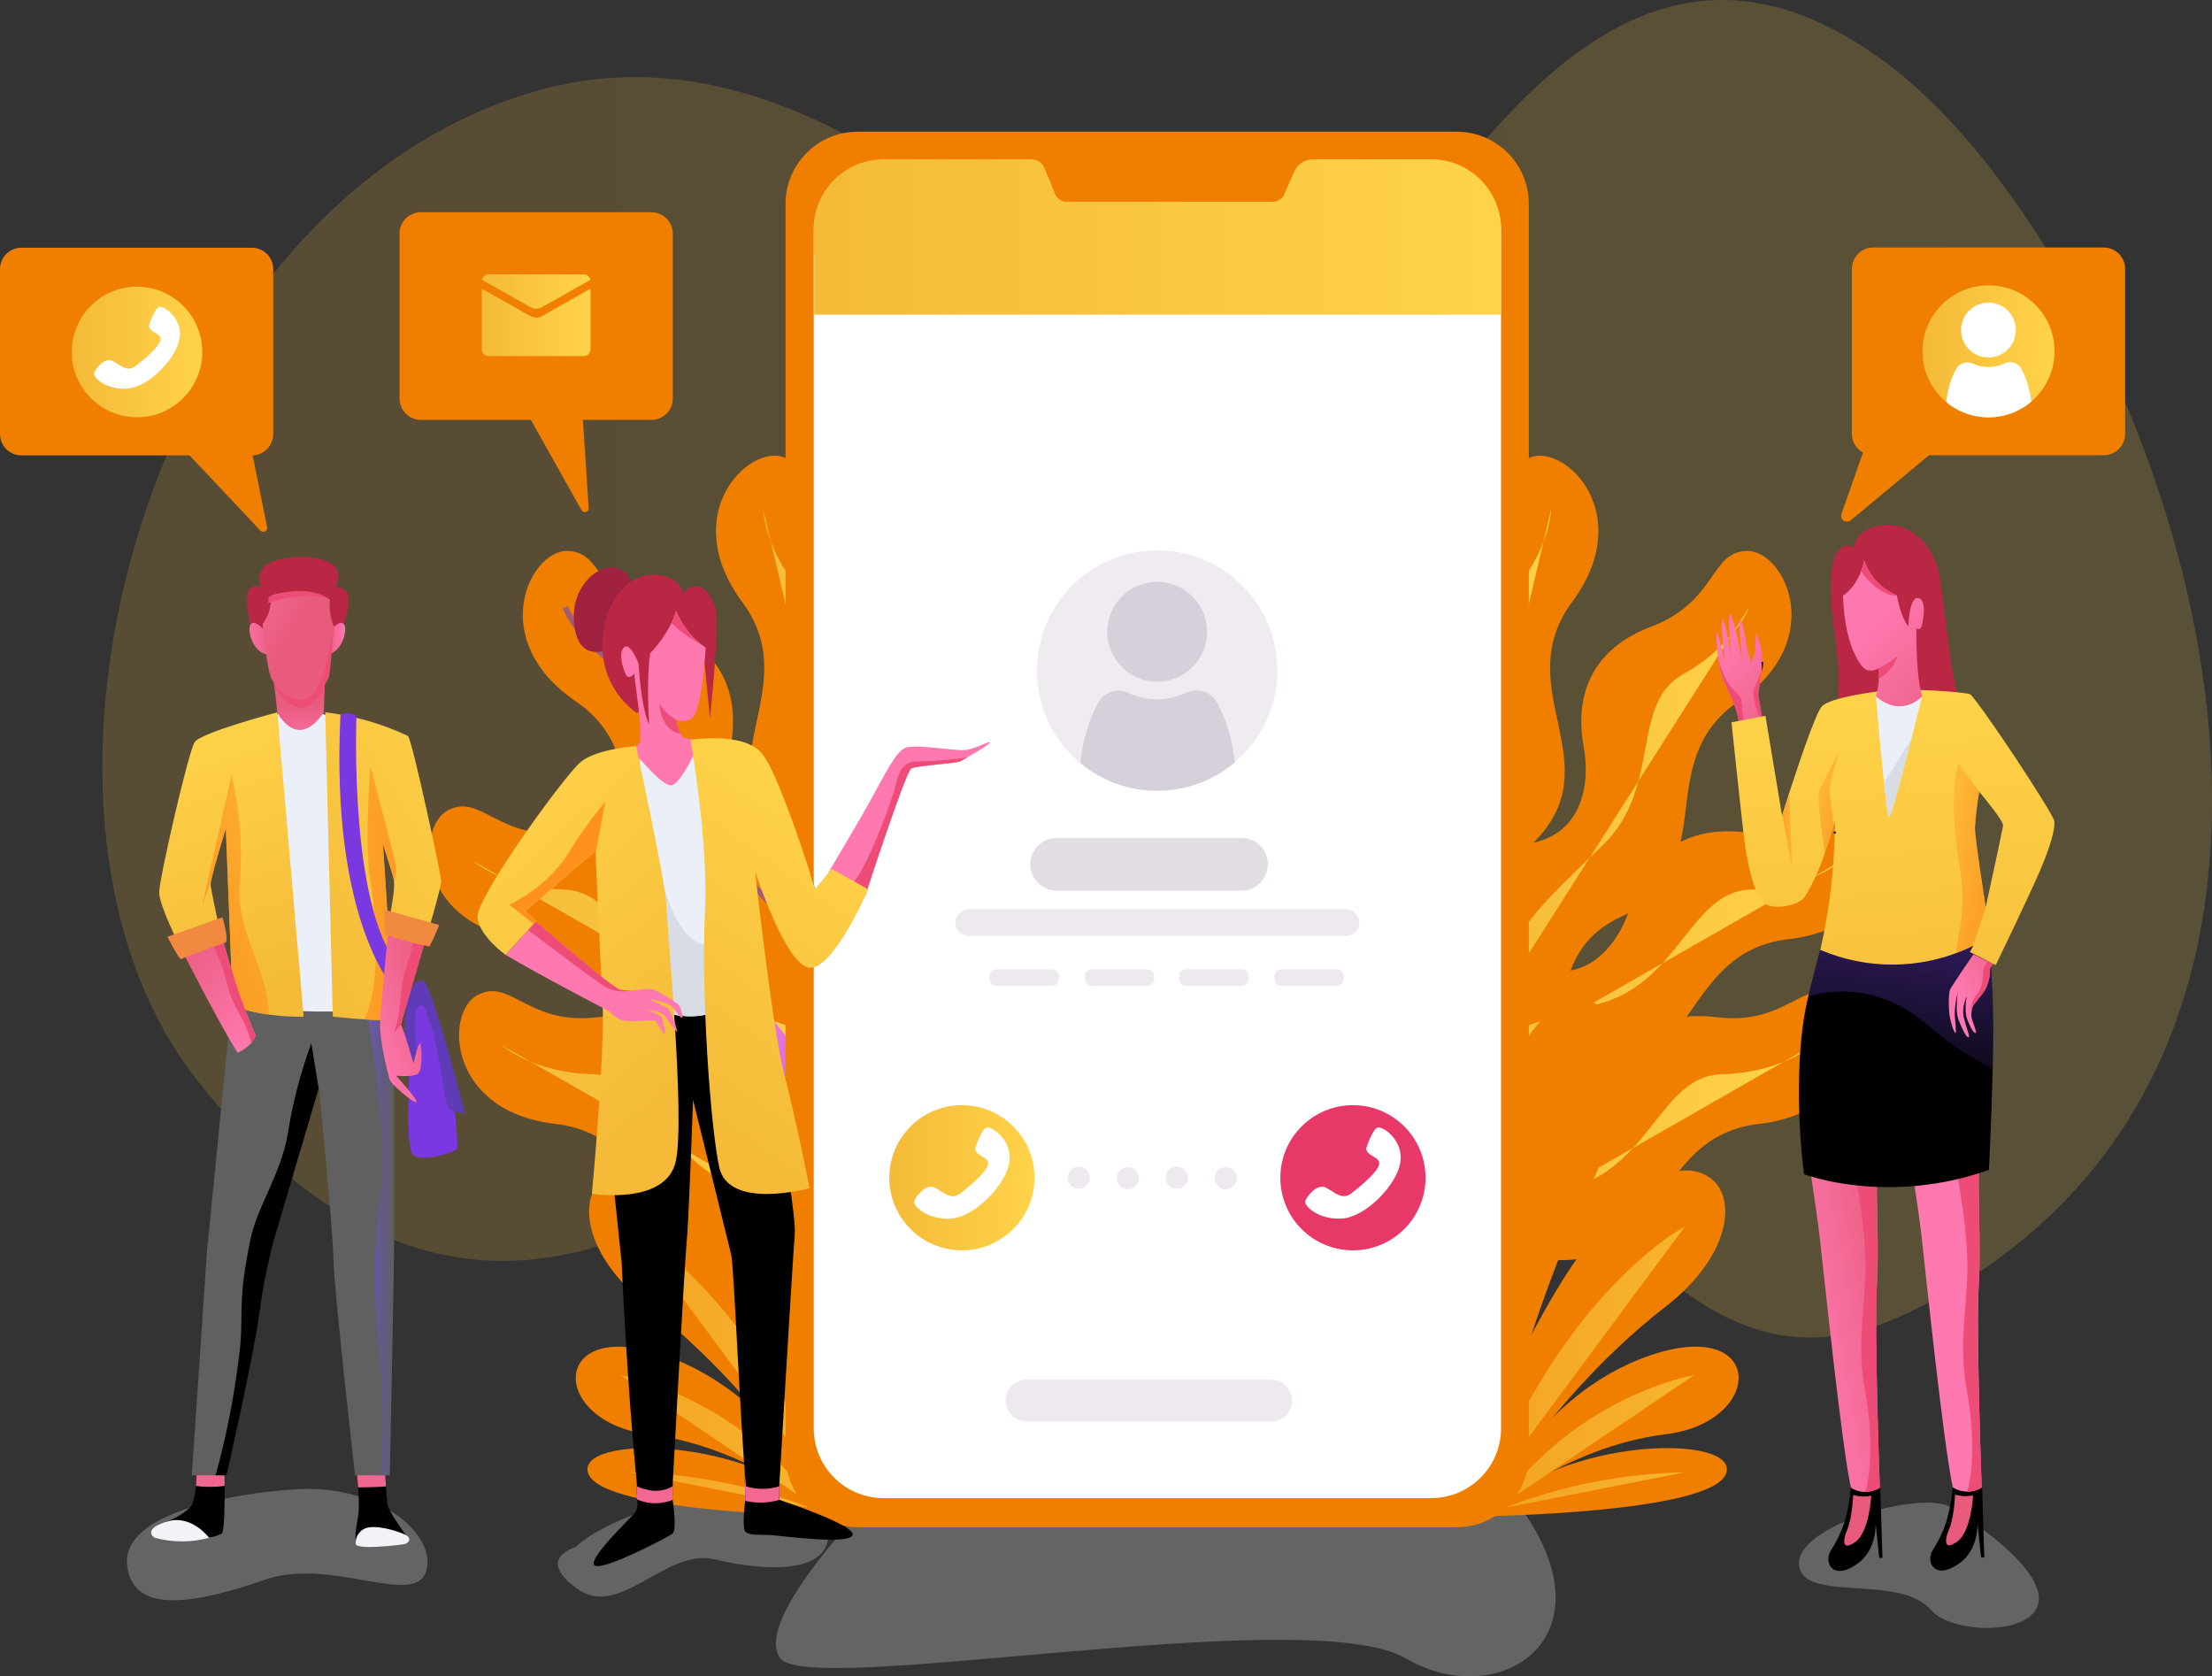<?xml version="1.0" encoding="utf-8"?>
<!-- Generator: Adobe Illustrator 24.0.2, SVG Export Plug-In . SVG Version: 6.00 Build 0)  -->
<svg version="1.1" id="Capa_1" xmlns="http://www.w3.org/2000/svg" xmlns:xlink="http://www.w3.org/1999/xlink" x="0px" y="0px"
	 viewBox="0 0 477.53 361.85" style="enable-background:new 0 0 477.53 361.85;" xml:space="preserve">
<rect x="0" y="0" width="477.53" height="361.85" fill="#333333" stroke="none"/>
<style type="text/css">
	.st0{opacity:0.24;fill:#FFFFFF;enable-background:new    ;}
	.st1{opacity:0.19;fill:url(#Path_5_1_);}
	.st2{fill:#F07F00;}
	.st3{opacity:0.57;fill:none;stroke:#6442CE;stroke-width:1.238;stroke-miterlimit:10;enable-background:new    ;}
	.st4{fill:url(#Path_9_1_);}
	.st5{fill:url(#Path_11_1_);}
	.st6{fill:url(#Path_13_1_);}
	.st7{fill:url(#Path_17_1_);}
	.st8{opacity:0.63;}
	.st9{fill:url(#Path_18_1_);}
	.st10{fill:url(#Path_19_1_);}
	.st11{fill:url(#Path_20_1_);}
	.st12{fill:none;stroke:#EA8BEF;stroke-width:1.032;stroke-linecap:round;stroke-miterlimit:10;}
	.st13{fill:url(#Path_23_1_);}
	.st14{fill:url(#Path_25_1_);}
	.st15{fill:url(#Path_27_1_);}
	.st16{fill:url(#Path_29_1_);}
	.st17{fill:url(#Path_34_1_);}
	.st18{fill:url(#Path_35_1_);}
	.st19{fill:url(#Path_36_1_);}
	.st20{fill:#FFFFFF;}
	.st21{fill:url(#Union_1_1_);}
	.st22{opacity:0.57;fill:#E3DCE5;enable-background:new    ;}
	.st23{opacity:0.65;fill:#CAC2CE;enable-background:new    ;}
	.st24{fill:#E83867;}
	.st25{fill:url(#Ellipse_2_1_);}
	.st26{opacity:0.61;fill:#E3DCE5;enable-background:new    ;}
	.st27{opacity:0.57;fill:#CAC2CE;enable-background:new    ;}
	.st28{fill:url(#Path_52_1_);}
	.st29{fill:#ED4C76;}
	.st30{fill:url(#Path_54_1_);stroke:#04006A;stroke-width:0.413;stroke-miterlimit:10;}
	.st31{fill:url(#Path_57_1_);}
	.st32{fill:url(#Path_58_1_);}
	.st33{fill:url(#Path_60_1_);}
	.st34{fill:url(#Path_61_1_);}
	.st35{fill:#CED5E0;stroke:#04006A;stroke-width:0.413;stroke-miterlimit:10;}
	.st36{fill:#BA2744;}
	.st37{fill:url(#Path_67_1_);}
	.st38{fill:url(#Path_68_1_);}
	.st39{fill:url(#Path_70_1_);}
	.st40{fill:url(#Path_71_1_);}
	.st41{fill:none;stroke:#04006A;stroke-width:0.413;stroke-miterlimit:10;}
	.st42{fill:url(#Path_74_1_);}
	.st43{fill:url(#Path_75_1_);}
	.st44{fill:#EBEFF7;}
	.st45{fill:url(#Path_77_1_);}
	.st46{fill:url(#Path_78_1_);}
	.st47{fill:#D8DDE5;}
	.st48{fill:#F0668F;}
	.st49{fill:#606060;}
	.st50{fill:#F2F2F7;}
	.st51{fill:url(#Path_90_1_);}
	.st52{fill:#7938E0;}
	.st53{fill:#5F3BB7;}
	.st54{fill:url(#Path_94_1_);}
	.st55{fill:url(#Path_97_1_);}
	.st56{fill:url(#Path_98_1_);}
	.st57{fill:url(#Path_99_1_);}
	.st58{fill:url(#Path_102_1_);}
	.st59{fill:url(#Path_103_1_);}
	.st60{fill:url(#Path_104_1_);}
	.st61{fill:none;}
	.st62{fill:url(#Path_107_1_);}
	.st63{fill:url(#Path_108_1_);}
	.st64{fill:#F28941;}
	.st65{fill:url(#Path_112_1_);}
	.st66{fill:#F26893;}
	.st67{fill:url(#Path_120_1_);}
	.st68{fill:url(#Path_121_1_);}
	.st69{fill:#A02240;}
	.st70{fill:url(#Path_127_1_);}
	.st71{fill:url(#Path_129_1_);}
	.st72{fill:url(#Path_130_1_);}
	.st73{fill:url(#Path_132_1_);}
	.st74{fill:url(#Path_133_1_);}
	.st75{fill:url(#Path_134_1_);}
	.st76{fill:url(#Path_135_1_);}
	.st77{fill:url(#Path_136_1_);}
	.st78{fill:url(#Path_139_1_);}
	.st79{fill:url(#Path_140_1_);}
	.st80{fill:url(#Path_143_1_);}
	.st81{fill:url(#Ellipse_3_1_);}
	.st82{fill:url(#Path_149_1_);}
	.st83{fill:url(#Path_150_1_);}
	.st84{fill:#804ECE;}
</style>
<g id="OBJECTS" transform="translate(-31.469 -92.751)">
	<g id="Group_31" transform="translate(31.469 92.751)">
		<g id="Group_1" transform="translate(22.094)">
			<path id="Path_1" class="st0" d="M42.04,321.46c-13.23,0.76-37.77,4.91-36.7,16.28s15.81,8.06,29.88,3.22s31.96,5.92,34.62-1.6
				S60.33,320.41,42.04,321.46z"/>
			<path id="Path_2" class="st0" d="M102.09,334.01c0,0-8.73,2.36,0.47,8.97s19.11-8.97,29.73-6.37s28.55,4.01,23.6-9.67
				S110.35,325.75,102.09,334.01z"/>
			<path id="Path_3" class="st0" d="M399.07,325.39c-6.03-3.89-33.27,3.78-32.8,12.27s21.71,1.89,28.55,9.91
				S440.84,352.29,399.07,325.39z"/>
			<path id="Path_4" class="st0" d="M167.78,321.85c0,0-27.8,27.61-21.43,36.1s113.97-12.27,134.97,0s47.43-5.66,21.94-36.34
				S167.78,321.85,167.78,321.85z"/>
			<linearGradient id="Path_5_1_" gradientUnits="userSpaceOnUse" x1="1.074071e-04" y1="144.357" x2="455.435" y2="144.357">
				<stop  offset="0" style="stop-color:#F4BA38"/>
				<stop  offset="1" style="stop-color:#FFD349"/>
			</linearGradient>
			<path id="Path_5" class="st1" d="M145.76,248.25c-28.32,20.39-75.52,47.95-125.23-15c-46.89-59.37-9.71-190.32,73.39-213.67
				c81.23-22.83,139.67,96.14,169.73,56.8s65.1-105.24,121.92-62.46s121.2,211.21,5.21,269
				C308.76,323.77,308.58,131.01,145.76,248.25z"/>
		</g>
		<g id="Group_15" transform="translate(92.729 98.37)">
			<g id="Group_6">
				<g id="Group_2" transform="translate(20.134 20.554)">
					<path id="Path_6" class="st2" d="M79.86,63.41l-1.54,32.86c0,0-6.15-32.28-19.22-32.86S43.15,51.69,44.88,42.27
						s-0.38-20.56-14.6-25.94S17.6,0,9.53,0s-17.49,19.22,1.92,32.47s2.88,36.13,25.37,46.5s0.58,36.7,44.39,35.36L79.86,63.41z"/>
					<path id="Path_7" class="st3" d="M9.15,12.11c0,0,3.07,8.26,14.41,14.6s4.42,24.4,17.1,36.7
						c12.68,12.3,22.18,19.97,26.08,39.19"/>
				</g>
				<g id="Group_3" transform="translate(61.827)">
					<path id="Path_8" class="st2" d="M60.13,83.31l-12.25,30.53c0,0,4.8-32.51-7.35-37.35s-11.21-16.31-6.48-24.64
						s6.4-19.54-5.27-29.3S22.17,2.96,14.55,0.3S-8.28,12.7,5.69,31.6s-9.15,35.07,8.67,52.25s-11.52,34.85,30.3,47.98L60.13,83.31z
						"/>
					<linearGradient id="Path_9_1_" gradientUnits="userSpaceOnUse" x1="10.206" y1="63.81" x2="35.453" y2="63.81">
						<stop  offset="0" style="stop-color:#F4BA38"/>
						<stop  offset="1" style="stop-color:#FFD349"/>
					</linearGradient>
					<path id="Path_9" class="st4" d="M10.21,11.61c0,0,0.19,8.81,8.81,18.53s-3.85,24.5,4.09,40.28s14.39,26.15,11.75,45.58"/>
				</g>
				<g id="Group_4" transform="translate(0 75.701)">
					<path id="Path_10" class="st2" d="M95.78,24.19l13.94,29.8c0,0-20.48-25.7-32.31-20.13s-19.57-2.95-22.43-12.08
						s-9.91-18.02-25-16.16S11.15-2.93,4.01,0.82s-6.53,25.15,16.82,27.84S40.2,59.3,64.93,58.01s17.6,32.21,55.75,10.62
						L95.78,24.19z"/>
					<linearGradient id="Path_11_1_" gradientUnits="userSpaceOnUse" x1="9.304" y1="38.349" x2="102.414" y2="38.349">
						<stop  offset="0" style="stop-color:#F4BA38"/>
						<stop  offset="1" style="stop-color:#FFD349"/>
					</linearGradient>
					<path id="Path_11" class="st5" d="M9.3,11.72c0,0,6.57,5.88,19.56,6.21s15.27,19.54,32.23,24.51s28.93,7.34,41.33,22.54"/>
				</g>
				<g id="Group_5" transform="translate(6.371 115.578)">
					<path id="Path_12" class="st2" d="M95.77,24.19l13.94,29.8c0,0-20.48-25.71-32.31-20.13s-19.57-2.95-22.43-12.08
						s-9.91-18.02-25-16.16S11.15-2.93,4.01,0.82s-6.53,25.15,16.82,27.84s19.37,30.63,44.1,29.34s17.6,32.21,55.75,10.62
						L95.77,24.19z"/>
					<linearGradient id="Path_13_1_" gradientUnits="userSpaceOnUse" x1="9.305" y1="38.35" x2="102.415" y2="38.35">
						<stop  offset="0" style="stop-color:#F4BA38"/>
						<stop  offset="1" style="stop-color:#FFD349"/>
					</linearGradient>
					<path id="Path_13" class="st6" d="M9.31,11.72c0,0,6.57,5.88,19.56,6.21s15.28,19.54,32.23,24.52s28.93,7.34,41.33,22.54"/>
				</g>
			</g>
			<g id="Group_8" transform="translate(31.559 117.533)">
				<path id="Path_14" class="st2" d="M55.15,111.4c0,0-49.15-0.65-52.42-9.17S38.11,93.71,55.15,111.4z"/>
				<path id="Path_15" class="st2" d="M55.15,111.4c0,0-11.14-26.21-36.04-34.73s-24.9,14.42-3.28,17.04S55.15,111.4,55.15,111.4z"
					/>
				<path id="Path_16" class="st2" d="M60.39,104.85c0,0-16.38-38.01-27.52-51.76s-19.66-19-26.21-15.07s-5.24,17.04,9.17,28.18
					s28.83,27.52,39.32,45.21L60.39,104.85z"/>
				
					<linearGradient id="Path_17_1_" gradientUnits="userSpaceOnUse" x1="-187.67" y1="359.6" x2="-188.022" y2="359.978" gradientTransform="matrix(35.177 0 0 -111.399 6652.864 40123.172)">
					<stop  offset="0" style="stop-color:#9F42DD"/>
					<stop  offset="1" style="stop-color:#E774E0"/>
				</linearGradient>
				<path id="Path_17" class="st7" d="M55.15,111.4c0,0-7.2-38.01-22.9-70.75C17.52,9.93,28.18-5.87,39.83,2.01
					c13.93,9.42,22.11,50.32,20.11,103.94L55.15,111.4z"/>
				<g id="Group_7" transform="translate(9.605 11.466)" class="st8">
					<linearGradient id="Path_18_1_" gradientUnits="userSpaceOnUse" x1="1.966" y1="94.274" x2="40.956" y2="94.274">
						<stop  offset="0" style="stop-color:#F4BA38"/>
						<stop  offset="1" style="stop-color:#FFD349"/>
					</linearGradient>
					<path id="Path_18" class="st9" d="M1.97,90.43c13.35,0.25,26.55,2.85,38.99,7.69"/>
					<linearGradient id="Path_19_1_" gradientUnits="userSpaceOnUse" x1="4.012896e-03" y1="83.79" x2="42.483" y2="83.79">
						<stop  offset="0" style="stop-color:#F4BA38"/>
						<stop  offset="1" style="stop-color:#FFD349"/>
					</linearGradient>
					<path id="Path_19" class="st10" d="M0,69.46c0,0,25.32,4.23,42.48,28.66"/>
					<linearGradient id="Path_20_1_" gradientUnits="userSpaceOnUse" x1="1.966" y1="66.513" x2="45.216" y2="66.513">
						<stop  offset="0" style="stop-color:#F4BA38"/>
						<stop  offset="1" style="stop-color:#FFD349"/>
					</linearGradient>
					<path id="Path_20" class="st11" d="M1.97,37.35c0,0,26.21,13.76,43.25,58.32"/>
					<path id="Path_21" class="st12" d="M25.56,0c9.51,23.28,17.41,48.45,23.92,80.27l-0.33,0.33"/>
				</g>
			</g>
			<g id="Group_13" transform="translate(187.116)">
				<g id="Group_9" transform="translate(25.715 20.554)">
					<path id="Path_22" class="st2" d="M1.34,63.41l1.54,32.86c0,0,6.15-32.28,19.22-32.86s15.95-11.72,14.22-21.14
						s0.38-20.56,14.6-25.94S63.6,0,71.67,0s17.49,19.22-1.92,32.47s-2.88,36.13-25.36,46.5S43.81,115.67,0,114.33L1.34,63.41z"/>
					<linearGradient id="Path_23_1_" gradientUnits="userSpaceOnUse" x1="14.467" y1="57.352" x2="72.059" y2="57.352">
						<stop  offset="0" style="stop-color:#F4BA38"/>
						<stop  offset="1" style="stop-color:#FFD349"/>
					</linearGradient>
					<path id="Path_23" class="st13" d="M72.06,12.11c0,0-3.08,8.26-14.41,14.6s-4.42,24.4-17.1,36.7
						c-12.68,12.3-22.18,19.97-26.08,39.19"/>
				</g>
				<g id="Group_10" transform="translate(5.094)">
					<path id="Path_24" class="st2" d="M0,83.31l12.25,30.53c0,0-4.8-32.51,7.35-37.35s11.21-16.31,6.48-24.64
						s-6.39-19.54,5.27-29.3S37.96,2.96,45.58,0.3s22.83,12.4,8.86,31.3s9.15,35.07-8.67,52.25s11.52,34.85-30.3,47.98L0,83.31z"/>
					<linearGradient id="Path_25_1_" gradientUnits="userSpaceOnUse" x1="24.674" y1="63.81" x2="49.921" y2="63.81">
						<stop  offset="0" style="stop-color:#F4BA38"/>
						<stop  offset="1" style="stop-color:#FFD349"/>
					</linearGradient>
					<path id="Path_25" class="st14" d="M49.92,11.61c0,0-0.19,8.81-8.81,18.53s3.85,24.5-4.09,40.28s-14.39,26.15-11.75,45.58"/>
				</g>
				<g id="Group_11" transform="translate(6.372 75.701)">
					<path id="Path_26" class="st2" d="M24.9,24.19l-13.94,29.8c0,0,20.48-25.7,32.31-20.13s19.57-2.95,22.43-12.08
						s9.91-18.02,25-16.16s18.83-8.55,25.97-4.79s6.53,25.15-16.82,27.84S80.47,59.3,55.74,58.01S38.14,90.22,0,68.63L24.9,24.19z"
						/>
					<linearGradient id="Path_27_1_" gradientUnits="userSpaceOnUse" x1="18.264" y1="38.349" x2="111.374" y2="38.349">
						<stop  offset="0" style="stop-color:#F4BA38"/>
						<stop  offset="1" style="stop-color:#FFD349"/>
					</linearGradient>
					<path id="Path_27" class="st15" d="M111.37,11.72c0,0-6.57,5.88-19.55,6.21S76.54,37.47,59.59,42.44s-28.93,7.34-41.33,22.54"
						/>
				</g>
				<g id="Group_12" transform="translate(0 115.578)">
					<path id="Path_28" class="st2" d="M24.9,24.19l-13.94,29.8c0,0,20.48-25.71,32.31-20.13s19.57-2.95,22.43-12.08
						s9.91-18.02,25-16.16s18.83-8.55,25.97-4.79s6.53,25.15-16.82,27.84S80.47,59.3,55.74,58.01S38.14,90.22,0,68.63L24.9,24.19z"
						/>
					<linearGradient id="Path_29_1_" gradientUnits="userSpaceOnUse" x1="18.265" y1="38.35" x2="111.375" y2="38.35">
						<stop  offset="0" style="stop-color:#F4BA38"/>
						<stop  offset="1" style="stop-color:#FFD349"/>
					</linearGradient>
					<path id="Path_29" class="st16" d="M111.38,11.72c0,0-6.57,5.88-19.55,6.21S76.54,37.47,59.59,42.45s-28.93,7.34-41.33,22.54"
						/>
				</g>
			</g>
			<path id="Path_30" class="st2" d="M227.46,228.93c0,0,49.15-0.65,52.42-9.17S244.5,211.24,227.46,228.93z"/>
			<path id="Path_31" class="st2" d="M227.46,228.93c0,0,11.14-26.21,36.04-34.73s24.9,14.42,3.28,17.04
				S227.46,228.93,227.46,228.93z"/>
			<path id="Path_32" class="st2" d="M222.22,222.38c0,0,16.38-38.01,27.52-51.76c11.14-13.76,19.66-19,26.21-15.07
				s5.24,17.04-9.17,28.18c-14.42,11.14-28.84,27.52-39.32,45.21L222.22,222.38z"/>
			<path id="Path_33" class="st2" d="M227.46,228.93c0,0,7.21-38.01,22.9-70.75c14.73-30.72,4.07-46.52-7.58-38.64
				c-13.93,9.42-22.11,50.31-20.11,103.94L227.46,228.93z"/>
			<g id="Group_14" transform="translate(223.527 128.999)" class="st8">
				<linearGradient id="Path_34_1_" gradientUnits="userSpaceOnUse" x1="8.519" y1="94.274" x2="47.509" y2="94.274">
					<stop  offset="0" style="stop-color:#F4BA38"/>
					<stop  offset="1" style="stop-color:#FFD349"/>
				</linearGradient>
				<path id="Path_34" class="st17" d="M47.51,90.43c-13.35,0.25-26.55,2.85-38.99,7.69"/>
				<linearGradient id="Path_35_1_" gradientUnits="userSpaceOnUse" x1="6.996" y1="83.79" x2="49.475" y2="83.79">
					<stop  offset="0" style="stop-color:#F4BA38"/>
					<stop  offset="1" style="stop-color:#FFD349"/>
				</linearGradient>
				<path id="Path_35" class="st18" d="M49.48,69.46c0,0-25.33,4.23-42.48,28.66"/>
				<linearGradient id="Path_36_1_" gradientUnits="userSpaceOnUse" x1="4.259" y1="66.513" x2="47.509" y2="66.513">
					<stop  offset="0" style="stop-color:#F4BA38"/>
					<stop  offset="1" style="stop-color:#FFD349"/>
				</linearGradient>
				<path id="Path_36" class="st19" d="M47.51,37.35c0,0-26.21,13.76-43.25,58.32"/>
				<path id="Path_37" class="st2" d="M23.92,0C14.41,23.28,6.51,48.45,0,80.27l0.33,0.33"/>
			</g>
		</g>
		<g id="Group_22" transform="translate(169.586 28.428)">
			<path id="Rectangle_2" class="st2" d="M15.58,0h129.3c8.6,0,15.58,6.97,15.58,15.58v270.08c0,8.6-6.97,15.58-15.58,15.58H15.58
				c-8.6,0-15.58-6.97-15.58-15.58V15.58C0,6.97,6.97,0,15.58,0z"/>
			<path id="Path_38" class="st20" d="M154.46,21.18v258.76c-0.02,8.28-6.73,14.98-15.01,15.01H21.1
				c-8.28-0.02-14.98-6.73-15.01-15.01V21.18C6.12,12.9,12.82,6.19,21.1,6.17h32c1.22,0,2.32,0.74,2.78,1.87l2.29,5.58
				c0.43,1.05,1.44,1.73,2.57,1.73h44.41c1.1,0,2.1-0.65,2.55-1.66l2.15-4.89c0.7-1.6,2.29-2.63,4.03-2.63h25.57
				C147.73,6.2,154.43,12.9,154.46,21.18z"/>
			<linearGradient id="Union_1_1_" gradientUnits="userSpaceOnUse" x1="6.095" y1="22.732" x2="154.466" y2="22.732">
				<stop  offset="0" style="stop-color:#F4BA38"/>
				<stop  offset="1" style="stop-color:#FFD349"/>
			</linearGradient>
			<path id="Union_1" class="st21" d="M6.19,39.5V26.53H6.09v-5.55C6.12,12.7,12.82,6,21.1,5.97h32c1.22,0,2.32,0.74,2.78,1.87
				l2.29,5.58c0.43,1.04,1.44,1.72,2.57,1.72h44.41c1.1,0,2.1-0.65,2.54-1.66l2.15-4.89c0.7-1.6,2.29-2.63,4.03-2.63h25.58
				c8.28,0.02,14.98,6.73,15.01,15.01v4.55h0.01v13.97L6.19,39.5z"/>
			<g id="Group_16" transform="translate(54.283 90.388)">
				<path id="Path_40" class="st22" d="M51.89,25.94c0,14.33-11.62,25.94-25.94,25.94C11.61,51.89,0,40.27,0,25.94S11.61,0,25.94,0
					c14.3-0.03,25.91,11.53,25.94,25.83C51.89,25.87,51.89,25.9,51.89,25.94z"/>
				<path id="Path_41" class="st23" d="M42.69,45.76c-9.6,8.11-23.64,8.18-33.31,0.15c0.4-4.52,1.68-8.92,3.76-12.95
					c1.28-2.38,4.2-3.34,6.65-2.19c3.95,1.83,8.51,1.81,12.44-0.06c2.44-1.17,5.37-0.23,6.66,2.15
					C40.99,36.87,42.28,41.25,42.69,45.76z"/>
				<path id="Path_42" class="st23" d="M36.72,17.56c0,5.95-4.83,10.78-10.78,10.77c-5.95,0-10.78-4.83-10.77-10.78
					c0-5.95,4.83-10.77,10.78-10.77C31.9,6.78,36.72,11.61,36.72,17.56L36.72,17.56z"/>
			</g>
			<g id="Group_20" transform="translate(22.401 210.128)">
				<g id="Group_17" transform="translate(84.417)">
					<circle id="Ellipse_1" class="st24" cx="15.67" cy="15.67" r="15.67"/>
					<path id="Path_43" class="st20" d="M18.53,9.31c0,0,1.4-4.34,2.56-4.5s5.54,2.79,4.81,7.56s-7.33,11.67-12.44,12.09
						s-8.53-2.75-8.06-3.84s2.56-3.76,4.42-2.83s3.45,2.87,5.58,1.2s5.7-4.65,5.93-6.28S18.53,11.02,18.53,9.31z"/>
				</g>
				<g id="Group_18" transform="translate(0 0)">
					<linearGradient id="Ellipse_2_1_" gradientUnits="userSpaceOnUse" x1="-3.956299e-07" y1="15.666" x2="31.332" y2="15.666">
						<stop  offset="0" style="stop-color:#F4BA38"/>
						<stop  offset="1" style="stop-color:#FFD349"/>
					</linearGradient>
					<circle id="Ellipse_2" class="st25" cx="15.67" cy="15.67" r="15.67"/>
					<path id="Path_44" class="st20" d="M18.53,9.31c0,0,1.4-4.34,2.56-4.5s5.54,2.79,4.81,7.56s-7.33,11.67-12.44,12.1
						s-8.53-2.75-8.06-3.84s2.56-3.76,4.42-2.83s3.45,2.87,5.58,1.2s5.7-4.65,5.93-6.28S18.53,11.02,18.53,9.31z"/>
				</g>
				<g id="Group_19" transform="translate(38.516 13.271)">
					<path id="Path_45" class="st26" d="M4.79,2.39c0,1.32-1.07,2.4-2.39,2.4S0,3.72,0,2.4C0,1.07,1.07,0,2.4,0l0,0
						C3.72,0,4.79,1.07,4.79,2.39z"/>
					<path id="Path_46" class="st26" d="M15.37,2.49c0,1.32-1.07,2.4-2.39,2.4s-2.4-1.07-2.4-2.39c0-1.32,1.07-2.4,2.39-2.4l0,0
						C14.3,0.1,15.37,1.17,15.37,2.49z"/>
					<path id="Path_47" class="st26" d="M25.94,2.39c0,1.32-1.07,2.4-2.39,2.4s-2.4-1.07-2.4-2.39c0-1.32,1.07-2.4,2.39-2.4l0,0
						C24.87,0,25.94,1.07,25.94,2.39z"/>
					<path id="Path_48" class="st26" d="M36.52,2.49c0,1.32-1.07,2.4-2.39,2.4s-2.4-1.07-2.4-2.39s1.07-2.4,2.39-2.4c0,0,0,0,0,0
						C35.45,0.1,36.52,1.17,36.52,2.49z"/>
				</g>
			</g>
			<g id="Group_21" transform="translate(36.67 152.454)">
				<path id="Path_49" class="st27" d="M61.77,11.37H21.85c-3.14,0-5.69-2.55-5.69-5.69l0,0c0-3.14,2.55-5.69,5.69-5.69h39.91
					c3.14,0,5.69,2.55,5.69,5.69l0,0C67.45,8.83,64.91,11.37,61.77,11.37z"/>
				<path id="Rectangle_3" class="st26" d="M8.89,28.34h11.95c0.83,0,1.51,0.68,1.51,1.51v0.57c0,0.83-0.68,1.51-1.51,1.51H8.89
					c-0.83,0-1.51-0.68-1.51-1.51v-0.57C7.38,29.01,8.06,28.34,8.89,28.34z"/>
				<path id="Rectangle_4" class="st26" d="M29.45,28.34H41.4c0.83,0,1.51,0.68,1.51,1.51v0.57c0,0.83-0.68,1.51-1.51,1.51H29.45
					c-0.83,0-1.51-0.68-1.51-1.51v-0.57C27.94,29.01,28.62,28.34,29.45,28.34z"/>
				<path id="Rectangle_5" class="st26" d="M49.81,28.34h11.95c0.83,0,1.51,0.68,1.51,1.51v0.57c0,0.83-0.68,1.51-1.51,1.51H49.81
					c-0.83,0-1.51-0.68-1.51-1.51v-0.57C48.3,29.01,48.97,28.34,49.81,28.34z"/>
				<path id="Rectangle_6" class="st26" d="M70.36,28.34h11.95c0.83,0,1.51,0.68,1.51,1.51v0.57c0,0.83-0.68,1.51-1.51,1.51H70.36
					c-0.83,0-1.51-0.68-1.51-1.51v-0.57C68.85,29.01,69.53,28.34,70.36,28.34z"/>
				<path id="Path_50" class="st26" d="M84.32,21.15H2.89c-1.6,0-2.89-1.3-2.89-2.89l0,0c0-1.6,1.3-2.89,2.89-2.89h81.42
					c1.6,0,2.89,1.3,2.89,2.89l0,0l0,0C87.21,19.86,85.92,21.15,84.32,21.15z"/>
			</g>
			<path id="Path_51" class="st26" d="M104.87,278.38H51.99c-2.48,0-4.49-2.01-4.49-4.49l0,0c0-2.48,2.01-4.49,4.49-4.49h52.88
				c2.48,0,4.49,2.01,4.49,4.49l0,0C109.36,276.37,107.35,278.38,104.87,278.38C104.87,278.38,104.87,278.38,104.87,278.38z"/>
		</g>
		<g id="Group_23" transform="translate(360.926 113.265)">
			
				<linearGradient id="Path_52_1_" gradientUnits="userSpaceOnUse" x1="-419.225" y1="454.327" x2="-419.861" y2="455.572" gradientTransform="matrix(9.931 0 0 -23.86 4183.236 10893.754)">
				<stop  offset="0" style="stop-color:#E85B7D"/>
				<stop  offset="1" style="stop-color:#FF78AF"/>
			</linearGradient>
			<path id="Path_52" class="st28" d="M18.63,36.58l0.93,5.61h-0.46l-3.36,0.7l-1.16,0.24c-0.62-3.9-1.61-5.36-3.27-9.2
				c-0.63-1.61-1.05-3.3-1.27-5.01c-0.44-2.92-0.48-5.65-0.29-5.75c0.31-0.16,1.72,6.86,1.72,6.86s-1.09-9.51-0.47-9.51
				c0.6,0,1.79,8.19,1.87,8.71c-0.05-0.54-0.91-9.8-0.31-9.95s2.59,9.67,2.65,9.97c-0.03-0.29-0.94-8.47-0.47-8.57
				c0.51-0.1,1.04,3.42,1.56,6.08c0.2,0.95,0.46,1.89,0.78,2.81c1.56-2.18,0.62-5.77,1.09-5.77s1.4,3.27,1.4,5.15
				c0,0.18-0.01,0.41-0.03,0.69l0,0c-0.01,0.09-0.01,0.18-0.02,0.27l0,0c-0.03,0.36-0.08,0.78-0.13,1.23
				C19.11,33.48,18.63,36.58,18.63,36.58z"/>
			<path id="Path_53" class="st29" d="M15.13,38.85c0.03,1.37,0.24,2.73,0.61,4.05l-1.16,0.24c-0.62-3.9-1.61-5.36-3.27-9.2
				c-0.63-1.61-1.05-3.3-1.27-5.01c0.46,1.96,1.23,3.84,2.28,5.56C13.88,36.51,15.13,36.82,15.13,38.85z"/>
			
				<linearGradient id="Path_54_1_" gradientUnits="userSpaceOnUse" x1="2479.926" y1="-319.662" x2="2480.935" y2="-319.662" gradientTransform="matrix(0.023 0 0 -0.273 -36.794 -57.491)">
				<stop  offset="0" style="stop-color:#F99393"/>
				<stop  offset="1" style="stop-color:#FFB0B4"/>
			</linearGradient>
			<path id="Path_54" class="st30" d="M19.54,29.64c-0.01,0.09-0.01,0.18-0.02,0.27C19.51,29.82,19.52,29.73,19.54,29.64z"/>
			<path id="Path_55" class="st29" d="M19.57,42.2H19.1l-3.36,0.7l3.29-0.77c0,0-1.72-4.83-1.4-6.24c0.26-1.15,1.38-2.89,1.76-4.74
				c-0.27,2.34-0.75,5.44-0.75,5.44L19.57,42.2z"/>
			<path id="Path_56" d="M66.98,207.8l0.47,15.13h-0.7l-0.78-7.48c0,0,0.37,5.69-3.9,8.73c-5.46,3.9-7.32-0.39-5.77-2.81
				c2.49-3.9,3.74-7.48,4.37-13.88C62.59,206.14,65.19,206.27,66.98,207.8z"/>
			
				<linearGradient id="Path_57_1_" gradientUnits="userSpaceOnUse" x1="355.368" y1="444.67" x2="356.368" y2="444.67" gradientTransform="matrix(5.835 0 0 -10.938 2484.248 5078.602)">
				<stop  offset="0" style="stop-color:#E85B7D"/>
				<stop  offset="1" style="stop-color:#FF78AF"/>
			</linearGradient>
			<path id="Path_57" class="st31" d="M61.13,209.36c1.27,0.38,2.61,0.43,3.9,0.16c0,0-0.36,7.79-3.43,9.98
				c-3.27,2.34-2.44-1.06-1.87-2.34C60.97,214.36,61.13,209.36,61.13,209.36z"/>
			
				<linearGradient id="Path_58_1_" gradientUnits="userSpaceOnUse" x1="-270.725" y1="599.431" x2="-271.528" y2="598.701" gradientTransform="matrix(16.293 0 0 -80.687 6940.439 37412.098)">
				<stop  offset="0" style="stop-color:#E85B7D"/>
				<stop  offset="1" style="stop-color:#FF78AF"/>
			</linearGradient>
			<path id="Path_58" class="st32" d="M50.68,131.55c0,0,2.5,15.59,3.27,22.45s4.68,44.6,6.7,53.8c0.52,0.34,1.1,0.59,1.71,0.73
				c1.55,0.38,3.18,0.11,4.53-0.73c0,0-1.25-33.68-0.62-44.13s-0.78-24.17,0.62-32.12c1.07-6.06-8.91-2.89-13.72-1.03
				C51.67,131.1,50.68,131.55,50.68,131.55z"/>
			<path id="Path_59" d="M44.99,207.88l0.47,15.13h-0.7l-0.78-7.48c0,0,0.37,5.68-3.9,8.73c-5.46,3.9-7.32-0.39-5.77-2.81
				c2.49-3.9,3.74-7.48,4.37-13.88C40.6,206.22,43.2,206.35,44.99,207.88z"/>
			
				<linearGradient id="Path_60_1_" gradientUnits="userSpaceOnUse" x1="362.909" y1="444.666" x2="363.909" y2="444.666" gradientTransform="matrix(5.835 0 0 -10.936 2462.26 5077.745)">
				<stop  offset="0" style="stop-color:#E85B7D"/>
				<stop  offset="1" style="stop-color:#FF78AF"/>
			</linearGradient>
			<path id="Path_60" class="st33" d="M39.14,209.44c1.27,0.38,2.61,0.43,3.9,0.15c0,0-0.36,7.79-3.43,9.98
				c-3.27,2.34-2.44-1.06-1.87-2.34C38.98,214.43,39.14,209.44,39.14,209.44z"/>
			
				<linearGradient id="Path_61_1_" gradientUnits="userSpaceOnUse" x1="-421.892" y1="462.009" x2="-422.692" y2="461.282" gradientTransform="matrix(16.296 0 0 -80.691 6920.039 37414.168)">
				<stop  offset="0" style="stop-color:#E85B7D"/>
				<stop  offset="1" style="stop-color:#FF78AF"/>
			</linearGradient>
			<path id="Path_61" class="st34" d="M44.32,138.02c-0.27,7.79,0.44,17.72-0.04,25.73c-0.62,10.45,0.62,44.13,0.62,44.13
				c-0.95,0.58-2.03,0.89-3.14,0.9c-0.47,0-0.93-0.06-1.39-0.17c-0.61-0.14-1.19-0.39-1.71-0.73c-2.03-9.2-5.93-46.94-6.71-53.8
				s-3.27-22.45-3.27-22.45s1-0.45,2.5-1.03c4.81-1.86,14.79-5.03,13.72,1.03C44.56,133.74,44.37,135.88,44.32,138.02z"/>
			<path id="Path_62" class="st29" d="M41.77,208.78c1.43-4.95,1.46-13.32,0.02-21.33c-1.87-10.45-0.31-16.22,0-25.42
				s-2.18-21.83-2.18-21.83l4.71-2.19c-0.27,7.79,0.44,17.72-0.04,25.73c-0.62,10.45,0.62,44.13,0.62,44.13
				C43.96,208.46,42.88,208.77,41.77,208.78z"/>
			<path id="Path_63" class="st29" d="M63.75,208.78c1.43-4.95,1.46-13.32,0.02-21.33c-1.87-10.45-0.31-16.22,0-25.42
				s-2.18-21.83-2.18-21.83l4.71-2.19c-0.27,7.79,0.44,17.72-0.04,25.73c-0.62,10.45,0.62,44.13,0.62,44.13
				C65.95,208.46,64.86,208.77,63.75,208.78z"/>
			<path id="Path_64" class="st35" d="M0,64.11"/>
			<path id="Path_65" class="st36" d="M35.63,39.24c0,0,1.1-4.94-0.62-16.84C33.29,10.54,34.62,2.82,39.3,4.85c0,0,0-3.59,5.46-4.68
				s11.62,3.04,13.02,10.84s2.34,23.55,4.83,28.22S35.63,39.24,35.63,39.24z"/>
			<path id="Path_66" d="M69.26,117.52c-0.25,10.73-0.81,21.74-0.81,21.74c-21.99,7.8-39.92,0.94-39.92,0.94
				c-1.4-11.07-1.83-27.19,0.91-38.35c1.71-6.96,3.06-11.79,3.06-11.79l35.4-1.25C69.38,95,69.51,106.99,69.26,117.52z"/>
			
				<linearGradient id="Path_67_1_" gradientUnits="userSpaceOnUse" x1="-424.404" y1="458.531" x2="-424.884" y2="455.966" gradientTransform="matrix(39.912 0 0 -28.7 17002.979 13212.726)">
				<stop  offset="0" style="stop-color:#5629A9"/>
				<stop  offset="1" style="stop-color:#603DB7;stop-opacity:0"/>
			</linearGradient>
			<path id="Path_67" class="st37" d="M69.26,117.52c-5.19-2.69-10.05-5.99-14.45-9.83c-10.88-9.13-21.56-7.03-25.36-5.83
				c1.71-6.96,3.06-11.79,3.06-11.79l35.4-1.25C69.38,95,69.51,106.99,69.26,117.52z"/>
			
				<linearGradient id="Path_68_1_" gradientUnits="userSpaceOnUse" x1="-418.738" y1="453.236" x2="-419.616" y2="452.232" gradientTransform="matrix(9.577 0 0 -17.934 4082.335 8213.291)">
				<stop  offset="0" style="stop-color:#E85B7D"/>
				<stop  offset="1" style="stop-color:#FF78AF"/>
			</linearGradient>
			<path id="Path_68" class="st38" d="M68.69,95.69c0.04,1.28-0.17,2.55-0.62,3.74c-0.49,1.46-1.82,2.7-2.81,4.05
				c-0.33,0.49-0.53,1.05-0.58,1.64c-0.03,0.28-0.04,0.57-0.04,0.85c0,0.95,1.56,4.05,0.78,3.74c-0.52-0.21-1.49-2.31-1.87-3.59
				c-0.23-1.45-0.18-2.93,0.15-4.36c-0.66,1.3-0.93,2.76-0.78,4.21c0.62,2.65,1.56,4.68,1.09,4.68s-1.3-1.68-2.18-3.9
				c-0.28-0.96-0.39-1.96-0.31-2.96c0-0.89,0.05-1.77,0.16-2.65c-0.38,1.43-0.59,2.89-0.62,4.37c0,1.09,0.47,4.37,0.15,4.21
				c-0.4-0.2-1.09-2.65-1.25-3.74c-0.29-2.01-0.2-5.15,0.15-5.77c0.62-1.09,4.99-7.48,4.99-7.48l3.06,1.48l1.2,0.58L68.69,95.69z"/>
			<path id="Path_69" class="st29" d="M68.69,95.68c0.04,1.28-0.17,2.55-0.62,3.74c-0.49,1.46-1.82,2.7-2.81,4.05
				c-0.33,0.49-0.53,1.05-0.58,1.64c0,0-0.51-1.64,1.21-3.83s1.09-4.52,1.4-5.46c0.23-0.58,0.53-1.13,0.88-1.64l1.2,0.58
				L68.69,95.68z"/>
			
				<linearGradient id="Path_70_1_" gradientUnits="userSpaceOnUse" x1="-425.366" y1="459.634" x2="-425.509" y2="461.145" gradientTransform="matrix(69.72 0 0 -59.395 29711.99 27424.369)">
				<stop  offset="0" style="stop-color:#F4BA38"/>
				<stop  offset="1" style="stop-color:#FFD349"/>
			</linearGradient>
			<path id="Path_70" class="st39" d="M82.57,64.03c-0.16-1.72-17-26.98-18.24-27.45s-13.72-1.4-16.53-0.62l-3.47,0.05
				c0,0-10.1,1.2-11.97,3.22c-1.3,1.41-4.94,12.24-7.04,18.71c-0.76,2.35-1.32,4.13-1.49,4.66c-0.03,0.11-0.05,0.17-0.05,0.17
				l-0.68-4.11l-2.9-17.41l-7.33,1.4c0,0,1.87,17.78,2.65,24.48s2.49,13.25,4.52,14.66s7.48,0.47,8.73-1.56
				c1.77-2.97,3.21-6.13,4.27-9.43c0.81-2.32,1.51-4.48,1.93-6.03c0.07-0.27,0.14-0.53,0.19-0.76c0.08-0.35,0.02,0.81,0,2.23
				c0,0.12,0,0.25-0.01,0.38c-0.17,8.47-1.21,16.89-3.11,25.15c9.9,4.23,21.11,4.25,31.02,0.03c0.6-0.26,1.2-0.54,1.8-0.85
				c0.08-0.04,0.16-0.08,0.24-0.12l-0.78,1.4l0,0l5.61,2.81c0,0,6.86-14.19,9.36-19.96S82.73,65.74,82.57,64.03z M71.5,64.97
				c-0.1,0.72-1.69,8.12-2.77,13.1c-0.34,1.56-0.62,2.88-0.8,3.68c-0.11,0.53-0.18,0.84-0.18,0.84s-0.01-0.04-0.02-0.12
				c-0.22-1.43-2.32-14.82-2.32-17.03c0.17-2.62,0.48-5.22,0.94-7.8c0,0,0.04,0.04,0.11,0.13C67.21,58.65,71.64,63.97,71.5,64.97
				L71.5,64.97z"/>
			
				<linearGradient id="Path_71_1_" gradientUnits="userSpaceOnUse" x1="-411.189" y1="453.699" x2="-412.756" y2="455.677" gradientTransform="matrix(4.576 0 0 -22.072 1919.366 10092.373)">
				<stop  offset="0" style="stop-color:#FF911E"/>
				<stop  offset="1" style="stop-color:#FE931E;stop-opacity:0"/>
			</linearGradient>
			<path id="Path_71" class="st40" d="M34.07,57.95c0.21,1.46,0.64,4.79,0.9,6.84c-0.42,1.56-1.12,3.71-1.93,6.03
				c-0.66-4.13-1.85-12.27-1.16-13.65c0.93-1.87,4.37-8.42,4.37-8.42S33.76,55.76,34.07,57.95z"/>
			<path id="Path_72" class="st41" d="M35.16,66.26c0.02,0.15,0.03,0.23,0.03,0.23l-0.04,0.14C35.16,66.51,35.16,66.38,35.16,66.26z
				"/>
			<path id="Path_73" class="st41" d="M59.33,64.03"/>
			
				<linearGradient id="Path_74_1_" gradientUnits="userSpaceOnUse" x1="-415.889" y1="458.18" x2="-418.065" y2="459.806" gradientTransform="matrix(6.875 0 0 -40.855 2929.824 18824.303)">
				<stop  offset="0" style="stop-color:#FF911E"/>
				<stop  offset="1" style="stop-color:#FE931E;stop-opacity:0"/>
			</linearGradient>
			<path id="Path_74" class="st42" d="M65.42,65.43c0,2.21,2.1,15.6,2.32,17.03c-0.81,2.88-1.76,5.72-2.87,8.51
				c-0.6,0.3-2.9,1.18-3.5,1.44c0.34-4.52,2.34-9.2,0.78-18.4c-2.7-15.92-0.31-22.46-0.31-22.46l4.63,6.21
				c-0.07-0.08-0.11-0.13-0.11-0.13C65.9,60.22,65.59,62.82,65.42,65.43z"/>
			
				<linearGradient id="Path_75_1_" gradientUnits="userSpaceOnUse" x1="-347.599" y1="406.146" x2="-346.599" y2="406.146" gradientTransform="matrix(0.832 0 0 -3.684 357.139 1576.146)">
				<stop  offset="0" style="stop-color:#FF911E"/>
				<stop  offset="1" style="stop-color:#FE931E;stop-opacity:0"/>
			</linearGradient>
			<path id="Path_75" class="st43" d="M68.77,78.56c-0.28,1.13-0.55,2.19-0.83,3.19c0.17-0.8,0.46-2.13,0.8-3.68L68.77,78.56z"/>
			<path id="Path_76" class="st44" d="M54.03,37.05c0,0-1.02,4.14-2.3,9.12c-1.95,7.62-4.5,17.21-4.88,16.93
				c-0.21-0.16-0.61-3.3-1.05-7.34c-0.82-7.7-1.76-18.7-1.76-18.7L54.03,37.05z"/>
			
				<linearGradient id="Path_77_1_" gradientUnits="userSpaceOnUse" x1="-396.912" y1="450.913" x2="-393.52" y2="450.913" gradientTransform="matrix(2.13 0 0 -16.064 867.187 7309.447)">
				<stop  offset="0" style="stop-color:#FF911E"/>
				<stop  offset="1" style="stop-color:#FE931E;stop-opacity:0"/>
			</linearGradient>
			<path id="Path_77" class="st45" d="M25.96,74.01l-2.13-11.4c0.17-0.54,0.73-2.31,1.49-4.66L25.96,74.01z"/>
			
				<linearGradient id="Path_78_1_" gradientUnits="userSpaceOnUse" x1="-421.999" y1="456.541" x2="-422.668" y2="457.603" gradientTransform="matrix(17.458 0 0 -31.464 7424.294 14416.366)">
				<stop  offset="0" style="stop-color:#E85B7D"/>
				<stop  offset="1" style="stop-color:#FF78AF"/>
			</linearGradient>
			<path id="Path_78" class="st46" d="M54.03,37.05c0,0-4.37,4.83-9.98,0c0.38-1.25,0.6-2.55,0.64-3.87
				c0.04-0.74,0.03-1.48-0.02-2.22c-0.38,0.25-0.81,0.42-1.26,0.49c-0.44,0.07-0.89,0.04-1.32-0.1c-1.4-0.47-4.83-5.46-5.15-16.06
				c0,0,2.32-1.19,3.88-5.21c0.29-0.77,0.54-1.55,0.72-2.35c1.15,3.39,3.71,6.12,7.02,7.49l0.03,0.15c0.15,0.82,0.94,4.74,2.47,6.55
				c0,0,0.15-6.55,2.18-6.08s0.83,5.72,0.62,6.24c-0.31,0.78-1.09,0.31-1.09,0.31S52.63,32.69,54.03,37.05z"/>
			<path id="Path_79" class="st29" d="M48.73,28.32c-0.66,2.09-2.11,3.83-4.04,4.87c0.04-0.74,0.03-1.48-0.02-2.22
				c-0.38,0.25-0.81,0.42-1.26,0.49l0,0C45.36,30.74,47.16,29.67,48.73,28.32z"/>
			<path id="Path_80" class="st29" d="M48.6,15.38c-3.6-0.22-6.43-3.45-7.77-5.29c0.29-0.77,0.54-1.55,0.72-2.35
				c1.15,3.39,3.71,6.12,7.02,7.49L48.6,15.38z"/>
			<path id="Path_81" class="st47" d="M51.74,46.17c-1.95,7.62-4.5,17.21-4.88,16.93c-0.21-0.16-0.61-3.3-1.05-7.34L51.74,46.17z"/>
		</g>
		<g id="Group_24" transform="translate(32.634 120.2)">
			<path id="Path_82" class="st44" d="M23.77,37.31l6.82-6.46l13.72,6.46l-2.4,65.4h-11.4L23.77,37.31z"/>
			<path id="Path_83" d="M15.22,210.85c-0.86,0.44-1.8,0.72-2.76,0.83L1.32,209c3.65-1.1,6.55-2.95,7.45-4.3
				c0.54-1.32,0.83-2.72,0.87-4.14c0.14-1.55,0.18-2.91,0.18-2.91l6-0.9c0,0,0.04,1.63,0.04,3.79
				C15.89,204.58,15.81,210.46,15.22,210.85z"/>
			<path id="Path_84" class="st48" d="M15.87,200.54c-2.06,0.29-4.16,0.29-6.22,0.02c0.14-1.55,0.18-2.91,0.18-2.91l6-0.9
				C15.83,196.75,15.86,198.39,15.87,200.54z"/>
			<path id="Path_85" d="M54.97,211.15c0,0-8.1,2.7-9.9,2.35s-0.6-4.59-0.3-6.99c0.11-1.88,0.07-3.76-0.1-5.63
				c-0.15-2.2-0.35-4.11-0.35-4.11h6.15c0,0,0.09,1.92,0.22,3.9c0.11,1.66,0.24,3.36,0.38,4.05
				C51.37,206.2,54.97,211.15,54.97,211.15z"/>
			<path id="Path_86" class="st48" d="M50.69,200.66c-1.61,0.12-3.69,0.18-6.02,0.21c-0.15-2.2-0.35-4.11-0.35-4.11h6.15
				C50.47,196.75,50.56,198.67,50.69,200.66z"/>
			<path id="Path_87" class="st49" d="M52.42,97.46v52.8c0,4.2-0.9,48-0.9,48h-7.5c0,0-4.5-39.45-4.65-46.35s-3.15-37.35-3.15-37.35
				l-0.07,0.22l-9.68,32.78c-1.39,5.28-2.44,10.64-3.15,16.05c-1.35,9.75-7.05,34.65-7.05,34.65h-7.5l3.3-48.6l5.25-52.8
				c9.68,1.24,19.46,1.59,29.2,1.05C48.49,97.79,50.46,97.65,52.42,97.46z"/>
			<path id="Path_88" class="st50" d="M12.52,211.75c0,0-3.71-4.95-8.76-3.6s-3.86,3.15-2.97,3.6
				C4.64,212.78,8.68,212.78,12.52,211.75z"/>
			<path id="Path_89" class="st50" d="M54.67,213.1c-1.21,0.24-10.31,1.29-10.5,0c-0.17-1.77,1.09-3.36,2.85-3.6
				c2.55-0.45,7.65,1.2,8.4,1.95S55.42,212.95,54.67,213.1z"/>
			
				<linearGradient id="Path_90_1_" gradientUnits="userSpaceOnUse" x1="-87.444" y1="455.177" x2="-86.444" y2="455.177" gradientTransform="matrix(5.898 0 0 -100.795 562.268 46027.402)">
				<stop  offset="0" style="stop-color:#6D5BB8"/>
				<stop  offset="1" style="stop-color:#604AB7;stop-opacity:0"/>
			</linearGradient>
			<path id="Path_90" class="st51" d="M52.42,97.46v52.79c0,4.2-0.9,48-0.9,48h-1.97c0.58-8.19,0.54-16.41-0.12-24.6
				c-1.2-13.8-1.95-18.9,0-35.25c1.56-13.06-1.57-32.99-2.9-40.5C48.49,97.8,50.46,97.65,52.42,97.46z"/>
			<path id="Path_91" d="M36.16,114.78l-9.68,32.78c-1.39,5.28-2.44,10.64-3.15,16.05c-1.35,9.75-7.05,34.65-7.05,34.65h-2.37
				c2.24-8.07,3.88-16.29,4.92-24.6c1.48-10.33-0.52-11.04,2.55-26.1c1.5-7.35,6.6-14.25,8.1-22.95c1.06-6.7,2.76-13.28,5.1-19.65
				L36.16,114.78z"/>
			<path id="Path_92" class="st52" d="M65.32,117.41c0,0,1.05,9.75,0.75,10.35s-8.83,3.65-9.9,0.75c-1.5-4.05,0-26.25,0-26.25
				s-0.15-7.65,1.5-7.35S65.32,117.41,65.32,117.41z"/>
			<path id="Path_93" class="st53" d="M57.37,109.31c0,0-0.9-10.5,0-11.85s2.1-1.2,3.9,6.9s2.1,14.4,3.3,15
				c1,0.41,2.07,0.67,3.15,0.75c0,0-7.2-28.65-9.15-28.65s-4.35,2.25-3.9,17.25C54.67,108.71,55.12,114.25,57.37,109.31z"/>
			
				<linearGradient id="Path_94_1_" gradientUnits="userSpaceOnUse" x1="-92.314" y1="444.769" x2="-92.277" y2="444.128" gradientTransform="matrix(11.399 0 0 -17.298 1084.652 7725.083)">
				<stop  offset="0" style="stop-color:#E85B7D"/>
				<stop  offset="1" style="stop-color:#FF78AF"/>
			</linearGradient>
			<path id="Path_94" class="st54" d="M37.72,20.06l-0.18,5.24l-0.11,3.47l-0.16,4.79c-5.85,8.55-10.05,0-10.05,0l-0.59-5.5
				l-0.19-1.8l-0.12-1.11L37.72,20.06z"/>
			<path id="Path_95" class="st29" d="M37.42,25.12l0.01,3.47c-1.42,1.93-3.3,4-4.82,4.06c-2,0.07-4.61-2.72-6-4.39l-0.25-1.79
				C29.02,24.72,34.42,24.87,37.42,25.12z"/>
			<path id="Path_96" class="st36" d="M21.68,15.7c0,0-1.4-5.19-0.84-7.72s2.95-1.4,2.95-1.4c-0.72-1.43-0.5-3.15,0.56-4.35
				c1.82-2.11,9.26-3.09,13.61-1.26s1.68,5.76,1.68,5.76s5.47-1.4,1.68,8.28l-8.42,3.5l-11.23-2.66V15.7z"/>
			
				<linearGradient id="Path_97_1_" gradientUnits="userSpaceOnUse" x1="-82.335" y1="425.746" x2="-83.966" y2="425.825" gradientTransform="matrix(4.377 0 0 -6.789 386.967 2908.208)">
				<stop  offset="0" style="stop-color:#E85B7D"/>
				<stop  offset="1" style="stop-color:#FF78AF"/>
			</linearGradient>
			<path id="Path_97" class="st55" d="M24.2,15.56c0,0-2.11-2.25-2.81-0.84s0.84,6.6,4.21,6.32L24.2,15.56z"/>
			
				<linearGradient id="Path_98_1_" gradientUnits="userSpaceOnUse" x1="-83.556" y1="425.778" x2="-82.556" y2="425.778" gradientTransform="matrix(4.377 0 0 -6.789 403.25 2908.208)">
				<stop  offset="0" style="stop-color:#E85B7D"/>
				<stop  offset="1" style="stop-color:#FF78AF"/>
			</linearGradient>
			<path id="Path_98" class="st56" d="M38.91,15.56c0,0,2.11-2.25,2.81-0.84s-0.84,6.6-4.21,6.32L38.91,15.56z"/>
			
				<linearGradient id="Path_99_1_" gradientUnits="userSpaceOnUse" x1="-93.958" y1="448.319" x2="-94.903" y2="449.12" gradientTransform="matrix(15.55 0 0 -23.467 1491.803 10536.762)">
				<stop  offset="0" style="stop-color:#E85B7D"/>
				<stop  offset="1" style="stop-color:#FF78AF"/>
			</linearGradient>
			<path id="Path_99" class="st57" d="M39.59,15.48L39.59,15.48c-0.04,0.32-1.14,9.24-1.65,10.87c-0.97,1.93-2.6,3.45-4.58,4.31
				c-0.42,0.18-0.87,0.26-1.33,0.25c-1.72-0.23-3.3-1.08-4.43-2.4c-0.63-0.66-1.18-1.4-1.61-2.2c-1.01-1.89-1.94-11.79-1.94-11.79
				c1.06-1.44,1.69-3.14,1.82-4.92c0.05-0.4,0.09-0.83,0.11-1.29c0,0,7.75-2.47,12.6,0.92c0,0,0,0.02-0.01,0.06
				C38.41,11.4,38.77,13.53,39.59,15.48z"/>
			<path id="Path_100" class="st29" d="M39.36,15c-0.02,0.32-0.57,9.29-0.98,10.94c-0.85,1.99-2.38,3.61-4.31,4.58
				C37.78,28.02,39.32,15.32,39.36,15z"/>
			<path id="Path_101" class="st29" d="M37.95,8.82c0,0,0,0.02,0,0.06c-5.2-1.21-10.77,0.44-12.66,1.1c0.03-0.41,0.04-0.84,0.03-1.3
				C25.32,8.68,32.9,5.73,37.95,8.82z"/>
			
				<linearGradient id="Path_102_1_" gradientUnits="userSpaceOnUse" x1="-95.994" y1="453.591" x2="-96.138" y2="454.521" gradientTransform="matrix(31.195 0 0 -65.706 3012.617 29899.56)">
				<stop  offset="0" style="stop-color:#F4BA38"/>
				<stop  offset="1" style="stop-color:#FFD349"/>
			</linearGradient>
			<path id="Path_102" class="st58" d="M32.92,99.26c-2.5,0.04-5-0.11-7.48-0.45c-2.68-0.33-5.3-0.98-7.82-1.95l-1.5-38.25
				c0,0-2.39,7.69-3.1,10.96c-0.12,0.44-0.18,0.89-0.19,1.34c0.15,1.2,1.95,9.6,1.95,9.6l-8.7,3.3c0,0-4.35-8.55-4.35-11.4
				s6.3-30.3,7.65-32.4s17.85-6.45,17.85-6.45L32.92,99.26z"/>
			
				<linearGradient id="Path_103_1_" gradientUnits="userSpaceOnUse" x1="-95.991" y1="453.513" x2="-95.11" y2="454.928" gradientTransform="matrix(25.049 0 0 -66.468 2442.256 30248.473)">
				<stop  offset="0" style="stop-color:#F4BA38"/>
				<stop  offset="1" style="stop-color:#FFD349"/>
			</linearGradient>
			<path id="Path_103" class="st59" d="M52.38,71.95c0.1-0.69,0.11-1.4,0.04-2.09c-0.3-1.5-2.4-7.95-2.4-7.95
				c0.3,3.6,2.4,38.1,2.4,38.1c-1.99,0.05-4.29-0.03-6.42-0.17c-3.66-0.23-6.78-0.58-6.78-0.58l-1.65-65.7
				c6.19,0.71,12.22,2.43,17.85,5.1c0.9,0.6,7.2,30.15,7.2,31.35s-2.55,9.9-2.55,9.9l-8.47-2.38l-0.07-0.02c0,0,0.02-0.09,0.05-0.25
				c0.15-0.78,0.6-3.24,0.8-5.18l0,0v-0.03l0.01-0.08L52.38,71.95z"/>
			
				<linearGradient id="Path_104_1_" gradientUnits="userSpaceOnUse" x1="-94.363" y1="452.554" x2="-91.866" y2="454.01" gradientTransform="matrix(14.416 0 0 -51.592 1366.931 23452.027)">
				<stop  offset="0" style="stop-color:#FF911E"/>
				<stop  offset="1" style="stop-color:#FE931E;stop-opacity:0"/>
			</linearGradient>
			<path id="Path_104" class="st60" d="M25.44,98.8c-2.68-0.33-5.3-0.98-7.82-1.95l-1.5-38.25c0,0-2.39,7.69-3.1,10.96l-2,5.84
				l6.3-28.2c1.87,7.65,2.47,15.55,1.8,23.4C18.31,81.11,25.28,89.15,25.44,98.8z"/>
			<path id="Path_105" class="st61" d="M51.52,77.51c0,0,0.02-0.09,0.05-0.25c0.01,0.09,0.02,0.18,0.03,0.27L51.52,77.51z"/>
			<path id="Path_106" class="st61" d="M52.38,71.97c0,0.03,0,0.05-0.01,0.08L52.38,71.97z"/>
			
				<linearGradient id="Path_107_1_" gradientUnits="userSpaceOnUse" x1="-86.72" y1="452.884" x2="-94.23" y2="454.618" gradientTransform="matrix(6.87 0 0 -54.765 657.616 24902.555)">
				<stop  offset="0" style="stop-color:#FF911E"/>
				<stop  offset="1" style="stop-color:#FE931E;stop-opacity:0"/>
			</linearGradient>
			<path id="Path_107" class="st62" d="M50.02,61.91c0.3,3.6,2.4,38.1,2.4,38.1c-1.99,0.05-4.29-0.03-6.42-0.17
				c3.74-7.41,2.53-22.6,1.32-29.98c-1.35-8.25,0-24.6,0-24.6s5.55,20.85,5.55,21.6c0,0.67-0.41,4.36-0.49,5.09
				c0.1-0.69,0.11-1.4,0.04-2.09C52.12,68.36,50.02,61.91,50.02,61.91z"/>
			
				<linearGradient id="Path_108_1_" gradientUnits="userSpaceOnUse" x1="-94.482" y1="449.838" x2="-93.753" y2="448.785" gradientTransform="matrix(16.499 0 0 -26.548 1567.436 12020.173)">
				<stop  offset="0" style="stop-color:#E85B7D"/>
				<stop  offset="1" style="stop-color:#FF78AF"/>
			</linearGradient>
			<path id="Path_108" class="st63" d="M22.57,103.31c-0.2,0.61-0.53,1.16-0.96,1.64c-0.83,0.89-1.83,1.61-2.94,2.11
				c-4.2-6.6-12.6-23.25-12.6-23.25l5.94-2.25l2.76-1.05c0.37,0.84,1.73,5.92,3.45,11.4S22.57,103.31,22.57,103.31z"/>
			<path id="Path_109" class="st29" d="M22.57,103.31c-0.2,0.61-0.53,1.16-0.96,1.64c-1.2-5.41-3.87-7.02-5.34-13.18
				c-0.89-3.6-2.32-7.04-4.26-10.2l2.76-1.05c0.37,0.84,1.73,5.92,3.45,11.4S22.57,103.31,22.57,103.31z"/>
			<path id="Path_110" class="st64" d="M16.12,83.21c0,0-9.15,3.3-9.6,3.6s-3-4.8-3-4.8l11.85-4.2
				C15.37,77.81,16.78,82.22,16.12,83.21z"/>
			<path id="Path_111" class="st52" d="M44.32,34.31c0,0-1.81,44.27,10.42,55.28l-1.87,4.11c0,0-14.24-14.26-12-59.7
				C40.87,34.01,42.07,33.26,44.32,34.31z"/>
			
				<linearGradient id="Path_112_1_" gradientUnits="userSpaceOnUse" x1="-91.66" y1="452.457" x2="-92.325" y2="451.522" gradientTransform="matrix(10.658 0 0 -40.504 1034.676 18405.953)">
				<stop  offset="0" style="stop-color:#E85B7D"/>
				<stop  offset="1" style="stop-color:#FF78AF"/>
			</linearGradient>
			<path id="Path_112" class="st65" d="M58.12,105.11c0.3,0.9,0.6,6-0.75,6.6s-4.5,0.3-4.5,0.3s5.1,5.55,4.35,5.7s-5.4-3.9-5.7-4.8
				s-2.25-8.4-2.1-12.3s2.1-23.4,2.1-23.4l5.27,1.66l3.28,1.04c-0.97,3.02-6.15,21-6.15,21c0.01,0.02,0.02,0.05,0.03,0.07
				c1.05,2.45,2.67,8.33,2.67,8.33S57.82,104.21,58.12,105.11z"/>
			<path id="Path_113" class="st29" d="M53.92,100.91c0.01,0.02,0.02,0.05,0.03,0.07l-1.53,1.73c1.8-4.65,0.9-9.6,3-15.3
				c1.02-2.73,1.48-5.63,1.37-8.54l3.28,1.04C59.1,82.93,53.92,100.91,53.92,100.91z"/>
			<path id="Path_114" class="st64" d="M50.32,76.16l11.85,3.3c-0.6,1.59-1.3,3.14-2.1,4.65c-3.26-0.62-6.46-1.47-9.6-2.55
				C50.32,81.26,50.32,76.16,50.32,76.16z"/>
		</g>
		<g id="Group_25" transform="translate(103.069 122.462)">
			<path id="Path_115" d="M25.33,215.46c1.83,1.22,15.71-6.1,16.78-6.86c0.96-0.69,0.19-6.22,0.03-7.29
				c-0.02-0.11-0.03-0.18-0.03-0.18l0.04-3.43l-7.88-1.53l0.21,5.04l0.02,0.37c0.16,0.84,0,1.72-0.46,2.44
				C33.26,205.09,23.5,214.24,25.33,215.46z"/>
			<path id="Path_116" class="st66" d="M34.26,196.17l0.21,5.04c2.44,1.05,5.2,1.09,7.67,0.1c-0.02-0.11-0.03-0.18-0.03-0.18
				l0.04-3.43L34.26,196.17z"/>
			<path id="Path_117" d="M57.82,208.14c0.76,0.92,3.51,0.61,5.64,0.76s16.78,2.14,17.54,0c0.74-2.07-14.8-7.27-15.81-7.61
				l-0.05-0.02l0.05-3.82l-7.49-2.21l0.11,6.18l-0.01,0.08C57.72,202.19,57.11,207.29,57.82,208.14z"/>
			<path id="Path_118" class="st66" d="M57.82,201.43l-0.01,0.08c2.44,0.57,4.98,0.5,7.38-0.21l-0.05-0.02l0.05-3.82l-7.49-2.21
				L57.82,201.43z"/>
			<path id="Path_119" d="M29.3,132.48l1.83,17.54c0,0,1.22,27.61,3.36,48.36c0.68,0.32,1.4,0.56,2.14,0.72
				c1.85,0.5,3.83,0.24,5.49-0.72c0,0,2.59-48.2,3.05-52.78c0.38-3.78,1.07-22.24,1.3-28.55c0.05-1.33,0.07-2.12,0.07-2.12
				s7.63,30.96,8.24,33.41s1.98,37.07,3.2,50.03c0.51,0.17,1.04,0.29,1.57,0.38c1.87,0.31,3.79,0.19,5.6-0.38
				c0,0,3.05-51.25,3.36-54.46s-2.75-21.36-2.75-21.36L53.4,91.91l-0.71,0.06l-17.9,1.47L29.3,132.48z"/>
			
				<linearGradient id="Path_120_1_" gradientUnits="userSpaceOnUse" x1="-102.031" y1="568.854" x2="-102.828" y2="567.411" gradientTransform="matrix(23.395 0 0 -107.132 3918.669 48680.66)">
				<stop  offset="0" style="stop-color:#6D5BB8"/>
				<stop  offset="1" style="stop-color:#604AB7;stop-opacity:0"/>
			</linearGradient>
			<path id="Path_120" class="st67" d="M29.3,132.48l1.83,17.54c0,0,1.22,27.61,3.36,48.36c0.68,0.32,1.4,0.56,2.14,0.72l0,0
				c-0.99-2.87-0.54-16.2-0.08-24.44s0.15-10.37-1.07-22.27s4.58-23.19,5.8-36.92s9.15-13.88,9.15-13.88l2.27-9.63l-17.9,1.47
				L29.3,132.48z"/>
			
				<linearGradient id="Path_121_1_" gradientUnits="userSpaceOnUse" x1="5.981" y1="671.723" x2="4.93" y2="670.368" gradientTransform="matrix(14.084 0 0 -90.756 2361.571 41236.812)">
				<stop  offset="0" style="stop-color:#6D5BB8"/>
				<stop  offset="1" style="stop-color:#604AB7;stop-opacity:0"/>
			</linearGradient>
			<path id="Path_121" class="st68" d="M46.46,108v9.06c0.05-1.33,0.07-2.12,0.07-2.12s7.63,30.97,8.24,33.41s1.98,37.07,3.2,50.03
				c0.51,0.17,1.04,0.29,1.57,0.38c0.41-4.88-0.25-14.07-0.73-25.01c-0.45-8.83,0.11-17.69,1.68-26.39
				c0.61-3.81-4.12-8.24-7.02-17.7S46.46,108,46.46,108z"/>
			<path id="Path_122" class="st44" d="M34.79,38.97l1.74,28.13l1.76,28.46c9.46,3.05,13.58,0,13.58,0l0.39-13.41l1.13-38.6
				l-6.25-6.41c0,0-4.12,8.69-5.49,8.39S34.79,38.97,34.79,38.97z"/>
			<path id="Path_123" class="st47" d="M36.53,67.1l1.76,28.46c9.46,3.05,13.58,0,13.58,0l0.39-13.41
				c-0.78-0.42-1.65-0.63-2.53-0.62c-9.15-0.15-12.36-25.47-12.36-25.47L36.53,67.1z"/>
			<path id="Path_124" class="st35" d="M79.56,64.83"/>
			<path id="Path_125" class="st69" d="M33.42,3.74c-0.35-1.91-1.89-3.39-3.81-3.66c-3.51-0.76-9.76,4.12-8.7,12.51
				s7.63,5.03,7.63,5.03L33.42,3.74z"/>
			<path id="Path_126" class="st36" d="M49.03,20.69l1.17,11.88c0,0,2.23-20.46,1.07-24.1c-1.22-3.81-4.27-6.1-6.87-2.9
				c0,0-0.61-3.66-5.95-3.97S27.31,6.48,27.01,16.55c-0.19,5.9,2.59,11.51,7.42,14.91L49.03,20.69z"/>
			
				<linearGradient id="Path_127_1_" gradientUnits="userSpaceOnUse" x1="-133.901" y1="378.905" x2="-134.438" y2="380.048" gradientTransform="matrix(34.932 0 0 -33.232 5915.624 14962.115)">
				<stop  offset="0" style="stop-color:#E85B7D"/>
				<stop  offset="1" style="stop-color:#FF78AF"/>
			</linearGradient>
			<path id="Path_127" class="st70" d="M75.71,65.97l4.6,2.89l3.38,2.12c0,0,8.76-26.97,9.98-27.58s9.61-1.07,10.53-1.52
				c0.23-0.12,0.81-0.43,1.52-0.84l0,0c2.08-1.19,5.34-3.16,4.88-3.27c-0.61-0.15-3.2,1.52-5.49,1.68s-10.83-1.37-12.81-0.46
				s-4.27,5.49-7.02,10.53S75.71,65.97,75.71,65.97z"/>
			<path id="Path_128" class="st29" d="M80.31,68.86l3.38,2.12c0,0,8.76-26.97,9.98-27.58s9.61-1.07,10.53-1.52
				c0.23-0.12,0.81-0.43,1.52-0.84c-3.19,0.45-6.39,0.73-9.61,0.84c-3.51,0-4.73,0.61-5.8,5.03s-6.87,19.53-9.61,21.51
				C80.53,68.53,80.4,68.68,80.31,68.86z"/>
			
				<linearGradient id="Path_129_1_" gradientUnits="userSpaceOnUse" x1="1353.976" y1="422.426" x2="1354.976" y2="422.426" gradientTransform="matrix(4.192 0 0 -6.562 713.372 2841.205)">
				<stop  offset="0" style="stop-color:#891531"/>
				<stop  offset="1" style="stop-color:#891531;stop-opacity:0"/>
			</linearGradient>
			<path id="Path_129" class="st71" d="M70.63,72.54l4.19-5.45l-1.9,2.4c0,0-0.42-1.36-1.11-3.51L70.63,72.54z"/>
			
				<linearGradient id="Path_130_1_" gradientUnits="userSpaceOnUse" x1="-38.837" y1="281.046" x2="-39.377" y2="281.767" gradientTransform="matrix(18.244 0 0 -37.679 3049.538 16959.648)">
				<stop  offset="0" style="stop-color:#E85B7D"/>
				<stop  offset="1" style="stop-color:#FF78AF"/>
			</linearGradient>
			<path id="Path_130" class="st72" d="M32.35,23.57c0.61,0.46,1.52-0.61,1.52-0.61c0.33,3.65,1.6,10.79,1.3,14.26
				c-0.12,1.32-1.98,1.83-1.98,1.83s6.33,8.16,8.62,8.01s6.43-9.92,6.43-9.92c-1.14,0.08-2.28-0.02-3.38-0.3
				c-0.45-0.18-0.82-0.52-1.03-0.96c-0.47-0.95-0.79-1.97-0.93-3.02c-0.01-0.09-0.02-0.14-0.02-0.14c0.1,0.12,0.23,0.22,0.38,0.29
				h0.01c0.28,0.13,0.58,0.19,0.89,0.18h0.01c0.32,0,0.63-0.05,0.94-0.13l0,0c0.33-0.09,0.66-0.2,0.97-0.34
				c0.07-0.03,0.14-0.07,0.2-0.12c2.28-1.75,3-15.28,3-15.28c-0.37-0.23-0.73-0.48-1.08-0.75c-2.33-1.92-4.16-4.39-5.32-7.18
				c-0.26,0.91-0.6,1.79-1,2.64c-1.69,3.42-4.11,6.42-7.08,8.8c0,0-1.83-4.88-3.2-3.51S31.74,23.11,32.35,23.57z"/>
			<path id="Path_131" class="st36" d="M34.79,20.82c0,0,0.46,9.3,2.29,13.12c0,0-0.91-12.36,0.76-18L34.79,20.82z"/>
			
				<linearGradient id="Path_132_1_" gradientUnits="userSpaceOnUse" x1="-167.056" y1="452.455" x2="-166.816" y2="453.311" gradientTransform="matrix(38.36 0 0 -98.376 6465.492 44637.082)">
				<stop  offset="0" style="stop-color:#F4BA38"/>
				<stop  offset="1" style="stop-color:#FFD349"/>
			</linearGradient>
			<path id="Path_132" class="st73" d="M49.13,74.21c-0.87,17.07,1.07,45.76,3.05,55.22s19.52,4.58,19.52,4.58s-2.9-14.8-5.49-24.71
				c-2.06-7.89-4.8-30.84-5.84-39.89c-0.26-2.33-0.42-3.73-0.42-3.73s6.56,20.29,11.75,20.75c0.83,0.02,1.63-0.25,2.28-0.76
				c4.85-3.31,10.38-16.17,10.38-16.17l-7.93-4.42l-1.57,1.97l-0.04,0.05l-1.9,2.4c0,0-0.42-1.36-1.11-3.51
				c-2.26-7.02-7.45-22.43-10.48-25.93C57.37,35.47,46,37.22,46,37.22S49.89,59.26,49.13,74.21z"/>
			
				<linearGradient id="Path_133_1_" gradientUnits="userSpaceOnUse" x1="105.016" y1="246.498" x2="103.683" y2="247.497" gradientTransform="matrix(15.093 0 0 -32.034 2544.651 14433.002)">
				<stop  offset="0" style="stop-color:#FF911E"/>
				<stop  offset="1" style="stop-color:#FE931E;stop-opacity:0"/>
			</linearGradient>
			<path id="Path_133" class="st74" d="M60.37,69.4c-0.26-2.33-0.42-3.73-0.42-3.73s6.56,20.29,11.75,20.75
				c0.83,0.02,1.63-0.25,2.28-0.76c-1.73-0.74-3.06-2.19-3.65-3.97c-2.13-5.64-2.44-11.14-6.1-14.49s-4.42-9.15-5.34-12.81
				C59.01,59.42,59.51,64.44,60.37,69.4z"/>
			
				<linearGradient id="Path_134_1_" gradientUnits="userSpaceOnUse" x1="-166.857" y1="452.424" x2="-167.249" y2="453.388" gradientTransform="matrix(43.421 0 0 -96.947 7275.151 43987.664)">
				<stop  offset="0" style="stop-color:#F4BA38"/>
				<stop  offset="1" style="stop-color:#FFD349"/>
			</linearGradient>
			<path id="Path_134" class="st75" d="M0.01,75.59c0.46,4.12,6.1,8.08,6.1,8.08l6.01-6.71l0.55-0.61l-2.29-2.14l15.1-12.97
				c0,0,0.01,0.19,0.02,0.55c0.15,3.4,0.95,21.7,1.5,31.63c0.61,10.98-2.29,41.8-2.29,41.8s16.17,2.59,18.15-7.17
				s-1.98-51.25-2.13-55.68S34.25,38.6,34.25,38.6s-8.47,0.53-11.97,3.43S-0.45,71.47,0.01,75.59z"/>
			
				<linearGradient id="Path_135_1_" gradientUnits="userSpaceOnUse" x1="28.359" y1="596.129" x2="30.024" y2="597.412" gradientTransform="matrix(20.743 0 0 -26.392 3447.871 11859.134)">
				<stop  offset="0" style="stop-color:#FF911E"/>
				<stop  offset="1" style="stop-color:#FE931E;stop-opacity:0"/>
			</linearGradient>
			<path id="Path_135" class="st76" d="M6.87,72.84l5.25,4.12l0.55-0.61l-2.29-2.14l15.1-12.97c0,0,0.01,0.19,0.02,0.55l2.11-11.23
				c-2.97,3.56-5.67,7.33-8.08,11.29C14.96,69.18,6.87,72.84,6.87,72.84z"/>
			
				<linearGradient id="Path_136_1_" gradientUnits="userSpaceOnUse" x1="-92.4" y1="530.314" x2="-93.318" y2="529.276" gradientTransform="matrix(38.147 0 0 -24.258 6389.644 10912.927)">
				<stop  offset="0" style="stop-color:#E85B7D"/>
				<stop  offset="1" style="stop-color:#FF78AF"/>
			</linearGradient>
			<path id="Path_136" class="st77" d="M6.11,83.67c7.17,4.27,22.42,12.2,22.42,12.2c0.57,0.72,1.3,1.3,2.13,1.68
				c1.68,0.92,7.02,0,7.63,0.3s1.83,3.05,2.13,2.9s-0.46-3.2-0.61-3.66s-3.97-1.83-3.97-1.83s3.97,0.76,4.42,1.37
				s2.75,3.81,2.9,3.66c-0.4-1.77-1.07-3.47-1.98-5.03c-1.35-0.8-2.77-1.47-4.24-2.01c1.51,0.15,2.99,0.52,4.39,1.09
				c0.92,0.46,2.29,2.75,2.75,2.9s-0.15-1.98-0.46-2.59s-4.42-3.05-5.61-3.51c-0.77-0.3-2.86,0.05-4.73,0.16
				c-0.88,0.1-1.76,0.04-2.62-0.16c-1.83-0.61-18-14.64-18-14.64l-1.68,1.83L6.11,83.67z"/>
			<path id="Path_137" class="st29" d="M10.99,78.34c2.62,1.98,12.94,9.75,15.84,11.73c1.87,1.35,4.23,1.8,6.46,1.24
				c-0.88,0.1-1.76,0.04-2.62-0.16c-1.83-0.61-18-14.64-18-14.64L10.99,78.34z"/>
			<path id="Path_138" class="st29" d="M41.87,12.03c1.88,1.81,4.01,3.34,6.33,4.54c-2.33-1.92-4.16-4.39-5.32-7.18
				C42.61,10.29,42.27,11.17,41.87,12.03z"/>
			
				<linearGradient id="Path_139_1_" gradientUnits="userSpaceOnUse" x1="52.234" y1="-850.797" x2="52.037" y2="-849.681" gradientTransform="matrix(1.171 0 0 -0.57 177.083 78.146)">
				<stop  offset="0" style="stop-color:#E85B7D"/>
				<stop  offset="1" style="stop-color:#FF78AF"/>
			</linearGradient>
			<path id="Path_139" class="st78" d="M45.11,33.06c0.33-0.09,0.66-0.2,0.97-0.34c0.07-0.03,0.14-0.07,0.2-0.12
				c-0.17-0.07-0.28-0.1-0.28-0.1C45.75,32.75,45.44,32.95,45.11,33.06z"/>
			
				<linearGradient id="Path_140_1_" gradientUnits="userSpaceOnUse" x1="-54.209" y1="-1245.781" x2="-54.252" y2="-1245.206" gradientTransform="matrix(0.887 0 0 -0.183 127.225 -97.395)">
				<stop  offset="0" style="stop-color:#E85B7D"/>
				<stop  offset="1" style="stop-color:#FF78AF"/>
			</linearGradient>
			<path id="Path_140" class="st79" d="M43.26,33.01c0.28,0.13,0.58,0.19,0.89,0.18C43.85,33.18,43.55,33.12,43.26,33.01z"/>
			<path id="Path_141" class="st29" d="M39.29,29.44c0,0,0.12,5.72,4.54,6.44c-0.47-0.95-0.79-1.97-0.93-3.02
				C41.42,32.04,40.18,30.87,39.29,29.44z"/>
		</g>
		<g id="Group_27" transform="translate(397.455 53.425)">
			<path id="Path_142" class="st2" d="M56.7,0H6.95C4.39,0,2.33,2.07,2.33,4.62c0,0,0,0,0,0v35.59c0,1.69,0.92,3.25,2.41,4.06
				L0.08,57.49c-0.24,0.66,0.11,1.39,0.77,1.62c0.42,0.15,0.89,0.07,1.24-0.22l16.9-14.05H56.7c2.55,0,4.62-2.07,4.62-4.62l0,0V4.62
				C61.32,2.07,59.25,0,56.7,0C56.7,0,56.7,0,56.7,0z"/>
			<g id="Group_26" transform="translate(17.573 8.168)">
				<linearGradient id="Path_143_1_" gradientUnits="userSpaceOnUse" x1="1.270121e-05" y1="14.248" x2="28.496" y2="14.248">
					<stop  offset="0" style="stop-color:#F4BA38"/>
					<stop  offset="1" style="stop-color:#FFD349"/>
				</linearGradient>
				<path id="Path_143" class="st80" d="M28.5,14.23c0.01,7.87-6.36,14.26-14.23,14.27C6.4,28.51,0.01,22.14,0,14.27
					S6.36,0.01,14.23,0c0,0,0,0,0,0c7.85-0.03,14.24,6.31,14.27,14.17C28.5,14.19,28.5,14.21,28.5,14.23z"/>
				<path id="Path_144" class="st20" d="M23.46,25.12c-5.27,4.46-12.98,4.51-18.3,0.11c0.21-2.48,0.91-4.9,2.06-7.12
					c0.7-1.31,2.3-1.84,3.65-1.21c2.17,1,4.67,0.99,6.83-0.04c1.34-0.65,2.95-0.13,3.66,1.18C22.52,20.24,23.23,22.64,23.46,25.12z"
					/>
				<path id="Path_145" class="st20" d="M20.16,9.64c0,3.27-2.64,5.92-5.91,5.93c-3.27,0-5.92-2.64-5.93-5.91
					c0-3.27,2.64-5.92,5.91-5.93C17.5,3.72,20.16,6.37,20.16,9.64C20.16,9.64,20.16,9.64,20.16,9.64z"/>
			</g>
		</g>
		<g id="Group_29" transform="translate(0 53.471)">
			<path id="Path_146" class="st2" d="M58.99,40.21V4.62c0-2.55-2.07-4.62-4.62-4.62c0,0,0,0,0,0H4.62C2.07,0,0,2.07,0,4.62
				c0,0,0,0,0,0v35.59c0,2.55,2.07,4.62,4.62,4.62c0,0,0,0,0,0h36.31l15.28,16.22c0.33,0.35,0.87,0.36,1.21,0.04
				c0.22-0.2,0.31-0.5,0.25-0.79l-3.13-15.47C57.03,44.73,58.99,42.69,58.99,40.21z"/>
			<g id="Group_28" transform="translate(9.968 2.906)">
				<linearGradient id="Ellipse_3_1_" gradientUnits="userSpaceOnUse" x1="5.527" y1="19.604" x2="33.7" y2="19.604">
					<stop  offset="0" style="stop-color:#F4BA38"/>
					<stop  offset="1" style="stop-color:#FFD349"/>
				</linearGradient>
				<circle id="Ellipse_3" class="st81" cx="19.61" cy="19.6" r="14.09"/>
				<path id="Path_147" class="st20" d="M22.18,13.89c0,0,1.25-3.9,2.3-4.04s4.98,2.51,4.32,6.79s-6.59,10.49-11.19,10.87
					s-7.67-2.47-7.25-3.45s2.3-3.38,3.97-2.54s3.1,2.58,5.02,1.08s5.12-4.18,5.33-5.64S22.18,15.43,22.18,13.89z"/>
			</g>
		</g>
		<g id="Group_30" transform="translate(86.251 45.805)">
			<path id="Path_148" class="st2" d="M54.37,0H4.62C2.07,0,0,2.07,0,4.62l0,0v35.59c0,2.55,2.07,4.62,4.62,4.62h0h23.74
				l10.93,19.49c0.22,0.4,0.72,0.54,1.12,0.31c0.28-0.16,0.44-0.45,0.42-0.77l-1.24-19.03h14.79c2.55,0,4.62-2.07,4.62-4.62l0,0
				V4.62C58.99,2.07,56.92,0,54.37,0z"/>
			<linearGradient id="Path_149_1_" gradientUnits="userSpaceOnUse" x1="17.762" y1="23.79" x2="41.235" y2="23.79">
				<stop  offset="0" style="stop-color:#F4BA38"/>
				<stop  offset="1" style="stop-color:#FFD349"/>
			</linearGradient>
			<path id="Path_149" class="st82" d="M41.24,16.8v12.8c0,0.8-0.65,1.45-1.46,1.46H19.21c-0.8,0-1.45-0.65-1.45-1.46V16.8
				c0-0.09,0.01-0.18,0.03-0.27l10.47,5.9c0.77,0.44,1.71,0.44,2.48,0l10.46-5.9C41.22,16.61,41.24,16.71,41.24,16.8z"/>
			<linearGradient id="Path_150_1_" gradientUnits="userSpaceOnUse" x1="17.793" y1="17.131" x2="41.207" y2="17.131">
				<stop  offset="0" style="stop-color:#F4BA38"/>
				<stop  offset="1" style="stop-color:#FFD349"/>
			</linearGradient>
			<path id="Path_150" class="st83" d="M41.21,14.6l-10.46,5.9c-0.77,0.43-1.71,0.43-2.48,0l-10.47-5.9
				c0.01-0.02,0.01-0.05,0.02-0.07c0.07-0.3,0.24-0.57,0.48-0.76c0.22-0.2,0.5-0.31,0.79-0.33c0.04-0.01,0.09-0.02,0.13-0.02h20.57
				C40.48,13.43,41.08,13.92,41.21,14.6z"/>
			<path id="Path_151" class="st84" d="M13.98,13.58c-0.01,0.03-0.02,0.06-0.02,0.09l-0.03-0.02C13.95,13.63,13.96,13.6,13.98,13.58
				z"/>
		</g>
	</g>
</g>
</svg>
